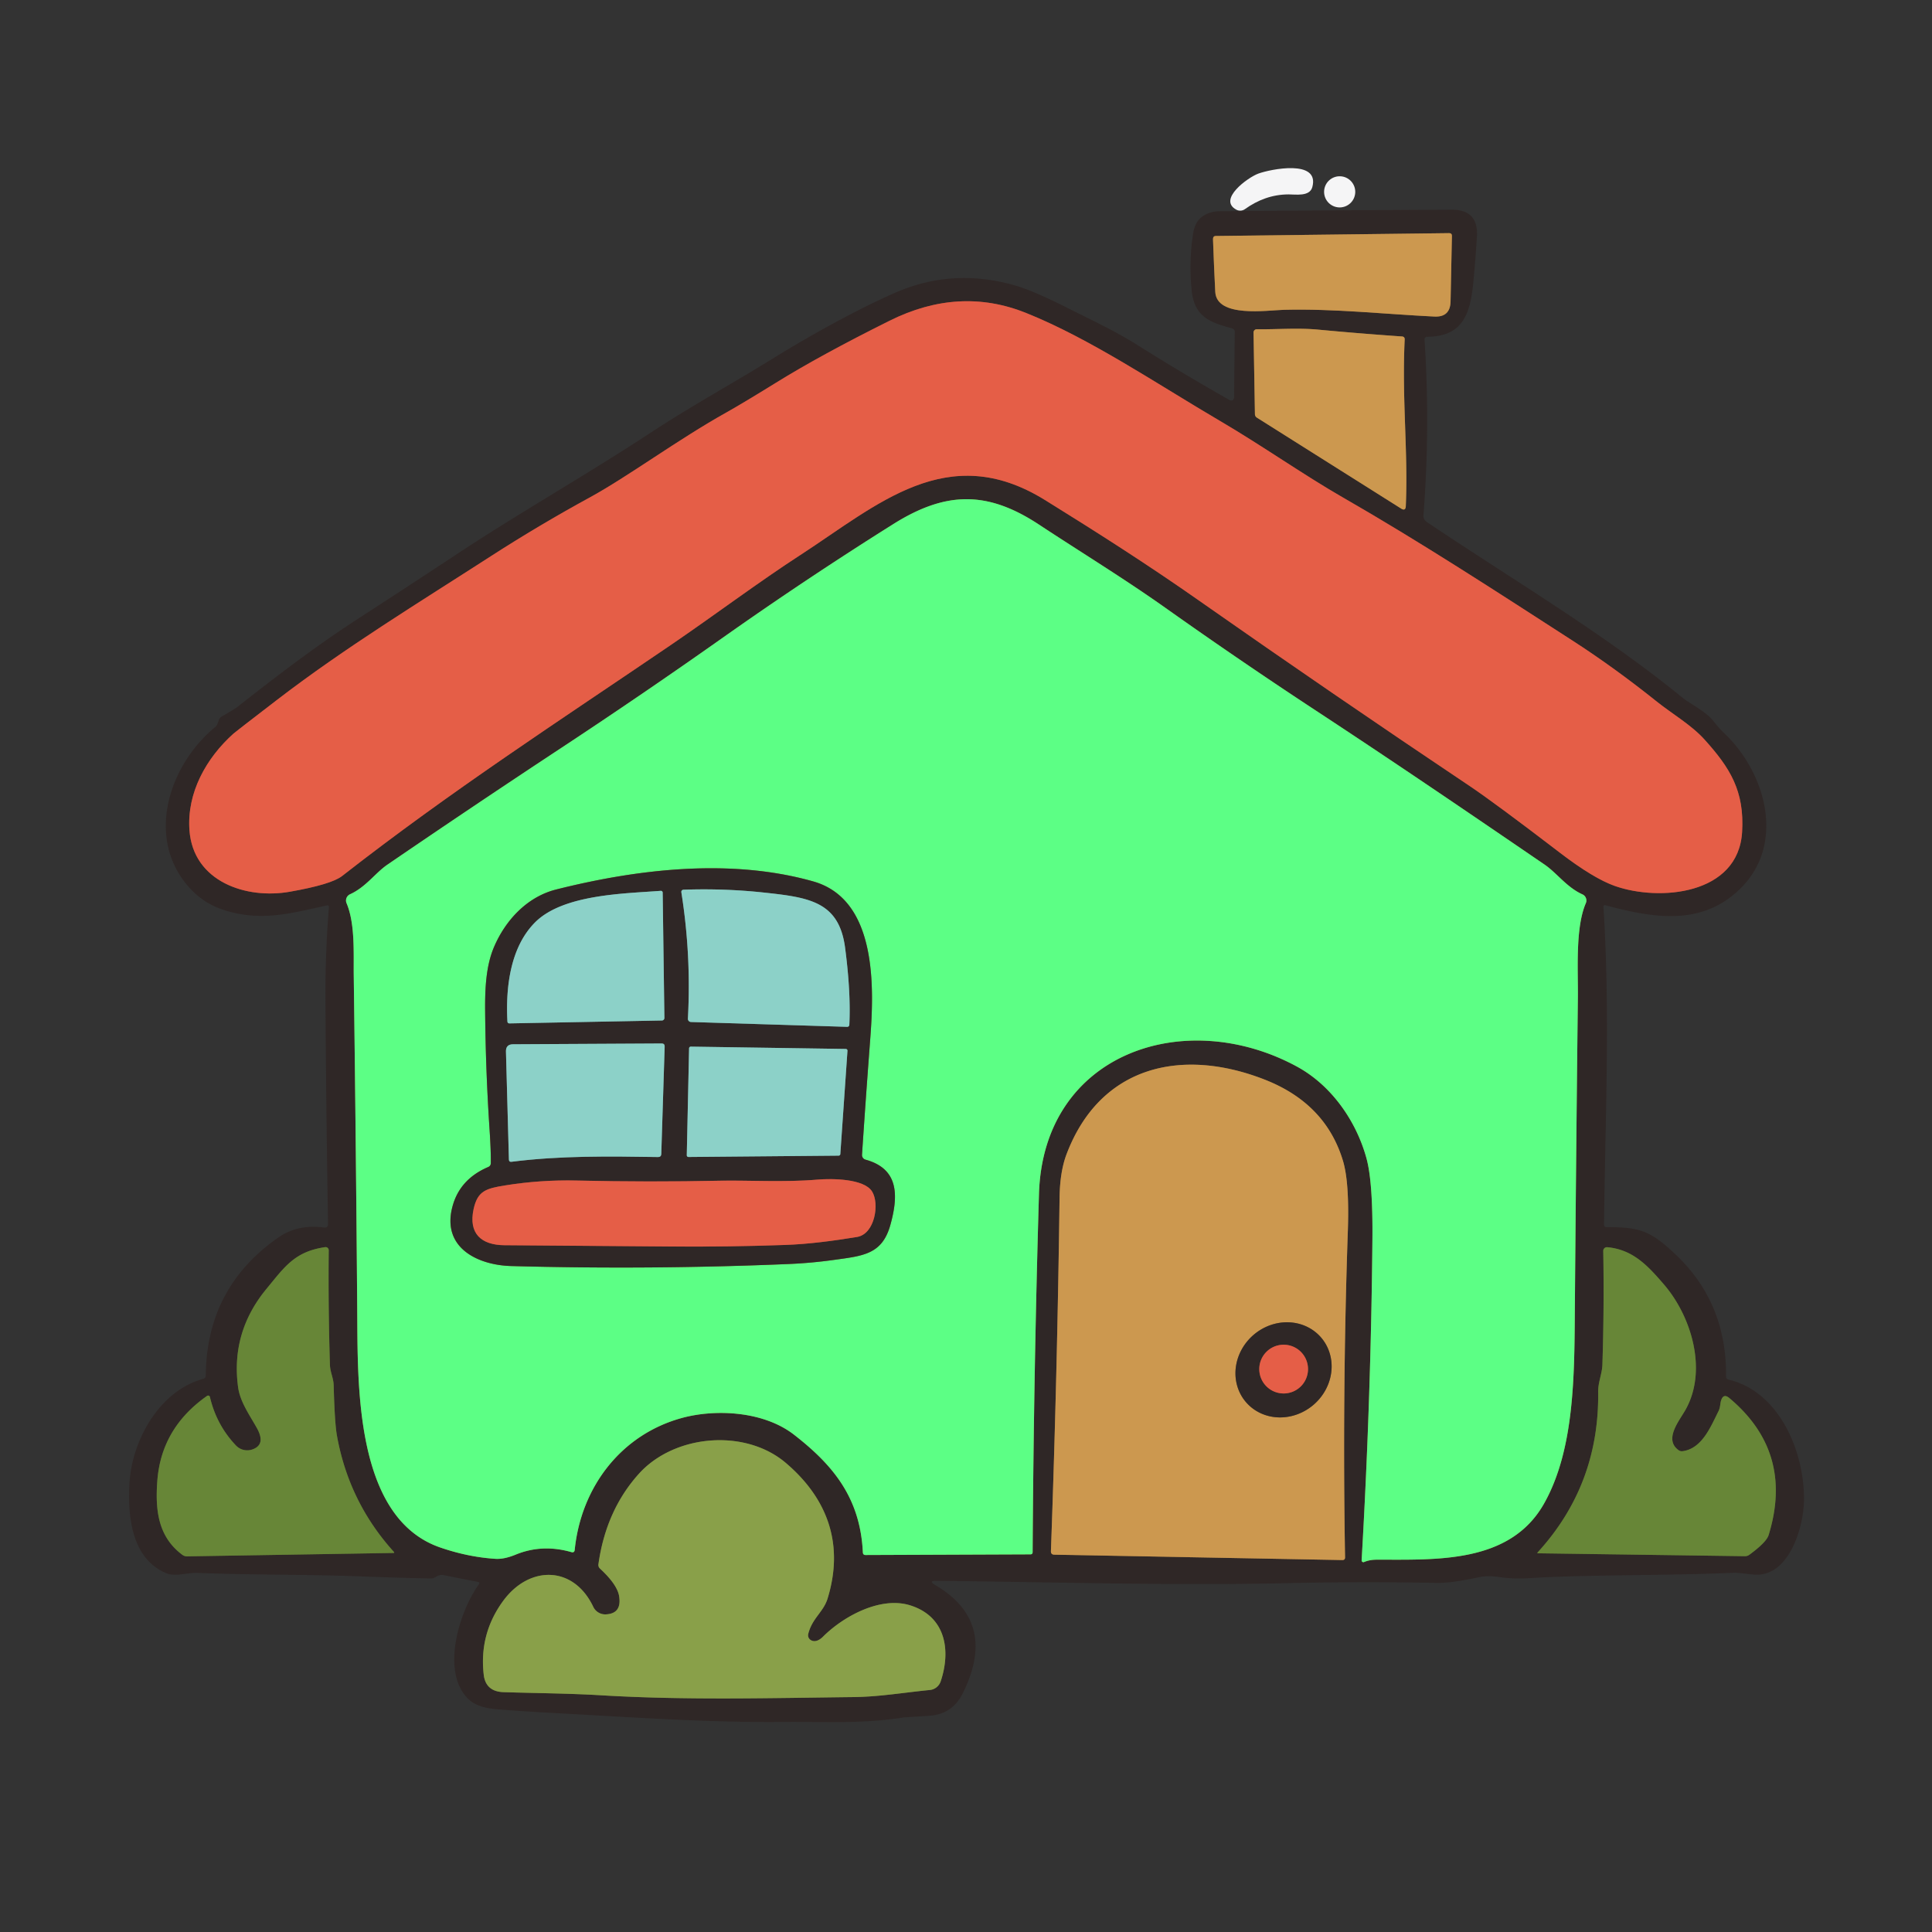 <?xml version="1.0" encoding="utf-8"?>
<svg id="master-artboard" xmlns="http://www.w3.org/2000/svg" viewBox="0 0 500 500" width="500px" height="500px"><rect x="0" y="0" width="500" height="500" fill="#333333" stroke="none"/><g transform="matrix(1, 0, 0, 1, 0, 0)"><path fill="#f5f5f6" d="M 325.647 44.93 C 328.757 43.79 341.607 41.14 339.627 48.42 C 338.947 50.94 335.327 50.3 333.467 50.31 C 329.237 50.33 325.557 51.72 322.187 54.12 C 321.532 54.591 320.666 54.645 319.957 54.26 C 315.077 51.63 322.937 45.92 325.647 44.93 Z" transform="matrix(1, 0, 0, 1, -7.105427357601002e-15, 1.4210854715202004e-14)"/><path d="M 350.737 49.65 A 4.03 4.03 0 0 1 346.707 53.68 A 4.03 4.03 0 0 1 342.677 49.65 A 4.03 4.03 0 0 1 346.707 45.62 A 4.03 4.03 0 0 1 350.737 49.65 Z" fill="#f5f5f6" transform="matrix(1, 0, 0, 1, -7.105427357601002e-15, 1.4210854715202004e-14)"/></g><g transform="matrix(1.389, 0, 0, 1.389, 0, -2.9439229365380015e-7)"><g stroke-width="2.00" fill="none" stroke-linecap="butt" transform="matrix(1, 0, 0, 1, 3.552713678800501e-15, 3.552713678800501e-15)">
    <path stroke="#7e603b" vector-effect="non-scaling-stroke" d=" M 226.01 44.62 Q 226.21 50.17 226.43 54.37 C 226.69 59.27 236.11 57.80 239.33 57.72 C 248.52 57.49 258.07 58.53 267.24 58.98 Q 270.21 59.13 270.27 56.16 L 270.52 43.98 Q 270.54 43.43 269.98 43.44 L 226.50 43.97 Q 225.99 43.98 226.01 44.62"/>
    <path stroke="#8a4337" vector-effect="non-scaling-stroke" d=" M 43.50 136.69 C 38.42 141.25 34.80 147.70 35.30 154.68 C 35.99 164.30 45.89 167.58 53.99 166.15 Q 61.72 164.79 63.74 163.22 C 84.16 147.27 104.36 134.21 124.98 120.18 C 133.08 114.66 141.30 108.48 149.09 103.43 C 163.45 94.11 176.51 81.92 194.66 93.14 C 204.43 99.19 214.08 105.35 223.49 111.96 Q 248.40 129.42 273.67 146.34 Q 278.49 149.57 290.71 158.93 Q 296.90 163.66 300.87 165.07 C 309.15 167.99 323.89 166.76 324.59 155.01 C 325.04 147.37 322.35 143.08 317.60 137.81 C 315.14 135.07 311.57 133.03 308.58 130.63 C 303.59 126.64 298.30 122.78 292.93 119.32 C 278.84 110.23 264.87 101.12 250.33 92.76 C 242.86 88.47 235.11 83.00 227.28 78.41 C 215.50 71.50 203.18 63.13 191.20 58.32 Q 178.73 53.30 165.75 59.76 Q 152.91 66.15 144.54 71.34 Q 138.41 75.13 135.33 76.86 C 126.36 81.87 116.92 88.85 109.92 92.67 Q 100.50 97.81 91.48 103.62 C 77.85 112.41 64.36 120.62 51.61 130.41 Q 43.90 136.33 43.50 136.69"/>
    <path stroke="#7e603b" vector-effect="non-scaling-stroke" d=" M 234.15 61.35 A 0.59 0.59 0.0 0 0 233.56 61.95 L 233.82 77.17 A 0.78 0.77 -74.9 0 0 234.18 77.81 L 261.05 94.75 Q 261.89 95.28 261.93 94.28 C 262.37 83.97 261.19 74.54 261.72 63.27 Q 261.75 62.73 261.21 62.69 Q 253.39 62.15 245.63 61.42 C 241.84 61.06 238.01 61.39 234.15 61.35"/>
    <path stroke="#967132" vector-effect="non-scaling-stroke" d=" M 64.57 168.28 C 66.19 172.11 65.86 177.62 65.91 181.75 Q 66.32 212.94 66.56 244.13 C 66.67 257.93 66.06 282.79 82.00 288.32 Q 87.19 290.11 92.30 290.44 Q 93.91 290.55 96.08 289.66 Q 101.02 287.63 106.46 289.19 Q 107.02 289.35 107.08 288.77 C 108.27 277.08 115.70 267.32 127.00 264.21 C 133.38 262.46 142.32 262.94 147.95 267.32 C 155.27 273.01 160.28 279.10 160.77 289.25 Q 160.79 289.73 161.27 289.73 L 191.98 289.61 Q 192.40 289.61 192.40 289.19 Q 192.60 255.80 193.58 222.50 C 194.36 196.07 220.88 187.41 241.69 198.75 C 248.12 202.26 252.71 208.91 254.60 215.81 Q 255.80 220.19 255.71 230.79 Q 255.44 260.70 253.70 290.72 A 0.33 0.32 80.0 0 0 254.15 291.04 Q 255.21 290.60 256.50 290.60 C 267.48 290.57 281.32 291.41 287.68 280.16 C 293.47 269.92 293.33 255.79 293.43 243.49 Q 293.66 214.62 293.99 185.75 C 294.04 180.73 293.50 172.84 295.47 168.29 A 1.26 1.25 -66.0 0 0 294.84 166.64 C 291.90 165.31 290.10 162.68 287.80 161.10 C 273.67 151.45 260.37 142.38 245.21 132.42 Q 230.98 123.07 217.09 113.22 C 209.42 107.79 201.41 102.90 193.55 97.72 C 183.95 91.40 176.21 91.51 166.42 97.66 Q 150.10 107.91 134.37 119.03 Q 119.69 129.39 104.69 139.28 Q 88.35 150.05 72.19 161.10 C 69.93 162.64 68.19 165.27 65.22 166.62 A 1.28 1.28 0.0 0 0 64.57 168.28"/>
    <path stroke="#7e603b" vector-effect="non-scaling-stroke" d=" M 235.58 201.13 C 220.22 195.14 204.98 198.51 198.71 215.08 Q 197.49 218.32 197.42 223.11 Q 196.99 256.26 195.81 288.99 Q 195.78 289.66 196.45 289.67 L 250.10 290.67 Q 250.62 290.68 250.61 290.16 Q 250.09 259.50 251.13 229.35 Q 251.44 220.37 250.23 216.31 Q 247.01 205.58 235.58 201.13"/>
    <path stroke="#4b572f" vector-effect="non-scaling-stroke" d=" M 47.02 270.06 A 2.89 2.89 0.0 0 1 43.97 269.33 Q 40.34 265.52 39.11 260.28 A 0.34 0.34 0.0 0 0 38.59 260.08 Q 30.04 266.06 29.31 275.94 C 28.90 281.47 29.50 286.36 33.97 289.69 Q 34.36 289.98 34.85 289.98 L 73.26 289.35 Q 73.57 289.35 73.36 289.12 Q 65.00 279.86 62.78 267.50 Q 62.35 265.11 62.17 258.07 C 62.13 256.76 61.51 255.65 61.47 254.25 Q 61.14 243.51 61.25 232.95 A 0.59 0.58 85.8 0 0 60.58 232.37 C 54.89 233.19 53.02 236.06 49.65 240.14 Q 42.98 248.23 44.36 258.44 C 44.72 261.17 46.50 263.64 47.86 266.07 Q 49.59 269.17 47.02 270.06"/>
    <path stroke="#4b572f" vector-effect="non-scaling-stroke" d=" M 320.19 262.93 C 318.76 265.77 317.15 269.88 313.54 270.38 Q 313.09 270.45 312.73 270.18 C 309.97 268.15 312.91 264.71 314.07 262.63 C 318.15 255.33 315.18 245.36 310.10 239.41 C 306.93 235.70 304.20 232.83 299.47 232.38 A 0.69 0.68 2.3 0 0 298.72 233.07 Q 298.90 243.76 298.56 254.26 C 298.50 256.00 297.75 257.51 297.77 259.35 Q 298.00 276.66 286.50 289.24 Q 286.35 289.40 286.57 289.41 L 325.09 289.95 Q 325.57 289.96 325.96 289.67 Q 329.11 287.36 329.53 286.02 Q 334.29 270.58 322.19 260.47 Q 321.13 259.59 320.69 260.89 C 320.48 261.50 320.56 262.20 320.19 262.93"/>
    <path stroke="#5c6438" vector-effect="non-scaling-stroke" d=" M 150.99 305.53 A 1.04 1.03 24.9 0 1 150.59 304.44 C 151.32 301.50 153.42 300.36 154.19 297.86 C 157.29 287.80 154.27 279.26 146.42 272.58 C 138.84 266.12 125.69 267.24 119.06 274.57 Q 112.91 281.38 111.50 291.45 Q 111.44 291.93 111.79 292.26 Q 115.03 295.26 115.36 297.43 Q 115.87 300.68 112.84 300.79 A 2.47 2.46 -13.6 0 1 110.54 299.39 C 106.87 291.65 98.61 291.64 93.75 298.28 Q 89.25 304.42 90.13 312.04 C 90.37 314.13 91.63 315.21 93.80 315.28 C 99.90 315.48 105.89 315.50 112.07 315.87 C 127.75 316.81 143.37 316.38 159.07 316.20 C 163.80 316.15 168.55 315.34 173.25 314.88 A 2.38 2.37 -83.5 0 0 175.27 313.27 C 177.21 307.46 176.20 301.18 169.59 299.11 C 164.02 297.37 157.11 301.18 153.34 304.95 C 152.69 305.60 151.78 306.09 150.99 305.53"/>
    <path stroke="#967132" vector-effect="non-scaling-stroke" d=" M 90.96 217.44 Q 85.60 219.73 84.27 224.93 C 82.32 232.52 89.04 235.72 95.25 235.89 Q 121.13 236.60 147.00 235.51 Q 151.19 235.33 155.35 234.75 C 160.86 233.99 164.37 233.72 165.90 228.21 C 167.53 222.35 167.23 217.71 161.27 216.07 A 0.89 0.89 0.0 0 1 160.61 215.15 Q 161.31 204.59 162.13 193.74 C 162.86 184.19 163.53 167.61 151.50 164.22 C 136.14 159.88 118.87 161.90 103.63 165.73 C 98.20 167.10 94.18 171.46 92.05 176.44 C 90.53 179.99 90.36 184.30 90.39 188.25 Q 90.48 199.39 91.22 210.50 Q 91.48 214.46 91.45 216.71 Q 91.44 217.23 90.96 217.44"/>
    <path stroke="#5e7c77" vector-effect="non-scaling-stroke" d=" M 157.45 176.53 C 156.30 167.92 150.67 167.20 142.22 166.29 Q 134.93 165.51 127.41 165.77 Q 126.88 165.79 126.96 166.31 Q 128.81 177.98 128.17 189.80 A 0.60 0.59 2.4 0 0 128.75 190.42 L 157.79 191.32 Q 158.23 191.34 158.25 190.89 Q 158.54 184.76 157.45 176.53"/>
    <path stroke="#5e7c77" vector-effect="non-scaling-stroke" d=" M 99.70 171.85 C 95.12 176.44 94.20 183.82 94.54 190.29 Q 94.56 190.69 94.95 190.68 L 123.33 190.14 A 0.47 0.47 0.0 0 0 123.79 189.67 L 123.47 166.30 A 0.33 0.33 0.0 0 0 123.11 165.98 C 116.38 166.50 104.93 166.61 99.70 171.85"/>
    <path stroke="#5e7c77" vector-effect="non-scaling-stroke" d=" M 95.33 216.46 C 104.42 215.31 113.48 215.44 122.61 215.58 Q 123.19 215.58 123.21 215.00 L 123.84 195.01 Q 123.86 194.41 123.26 194.42 L 95.58 194.57 Q 94.24 194.58 94.27 195.92 L 94.82 216.03 Q 94.83 216.53 95.33 216.46"/>
    <path stroke="#5e7c77" vector-effect="non-scaling-stroke" d=" M 156.25 215.32 A 0.32 0.32 0.0 0 0 156.57 215.02 L 157.90 195.79 A 0.32 0.32 0.0 0 0 157.58 195.44 L 128.72 195.01 A 0.32 0.32 0.0 0 0 128.39 195.33 L 127.96 215.24 A 0.32 0.32 0.0 0 0 128.28 215.57 L 156.25 215.32"/>
    <path stroke="#8a4337" vector-effect="non-scaling-stroke" d=" M 146.25 231.96 C 150.66 231.81 155.33 231.19 159.69 230.47 C 163.02 229.92 163.92 224.21 162.46 221.96 C 160.94 219.62 155.11 219.55 152.25 219.79 C 146.24 220.31 139.20 219.89 134.25 219.99 Q 120.88 220.27 107.50 219.96 Q 100.71 219.80 94.04 220.88 C 90.55 221.45 89.00 221.89 88.25 225.25 C 87.24 229.88 89.71 231.98 94.00 232.01 Q 101.72 232.06 124.75 232.25 Q 135.50 232.34 146.25 231.96"/>
    <path stroke="#7e603b" vector-effect="non-scaling-stroke" d=" M 246.148 249.211 A 9.23 8.58 -40.7 0 0 233.555 248.725 A 9.23 8.58 -40.7 0 0 232.152 261.249 A 9.23 8.58 -40.7 0 0 244.745 261.735 A 9.23 8.58 -40.7 0 0 246.148 249.211"/>
    <path stroke="#8a4337" vector-effect="non-scaling-stroke" d=" M 243.71 255.09 A 4.54 4.54 0.0 0 0 239.17 250.55 A 4.54 4.54 0.0 0 0 234.63 255.09 A 4.54 4.54 0.0 0 0 239.17 259.63 A 4.54 4.54 0.0 0 0 243.71 255.09"/>
  </g><path fill="#2f2726" d=" M 174.24 295.32 Q 186.01 302.21 179.37 315.52 Q 177.42 319.42 173.09 319.69 Q 168.51 319.98 168.47 319.98 C 160.54 321.25 153.47 320.75 145.92 320.83 C 131.88 320.97 117.77 319.96 103.75 319.20 Q 96.63 318.82 92.33 318.44 Q 88.87 318.14 87.25 316.55 C 82.07 311.49 85.60 300.23 89.18 295.26 Q 89.50 294.82 88.97 294.72 Q 85.85 294.13 82.82 293.51 C 82.07 293.35 81.72 293.50 81.12 293.86 Q 80.70 294.11 80.21 294.10 Q 73.81 293.97 67.41 293.72 C 57.28 293.32 46.92 293.48 36.67 293.06 C 35.03 292.99 32.67 293.82 30.99 293.12 C 24.51 290.42 23.76 282.54 24.13 276.27 C 24.60 268.40 29.66 259.16 37.85 256.91 Q 38.34 256.78 38.34 256.27 Q 38.50 239.79 51.96 230.51 Q 55.49 228.08 60.34 228.71 Q 61.14 228.82 61.12 228.01 Q 60.77 207.45 60.64 186.50 Q 60.58 177.74 61.29 169.00 A 0.30 0.29 85.7 0 0 60.93 168.69 C 54.07 170.20 48.51 171.80 41.50 169.48 Q 36.96 167.97 33.98 163.76 C 27.48 154.57 32.06 142.01 40.16 135.41 Q 40.47 135.16 40.76 134.20 Q 40.92 133.71 41.37 133.46 Q 43.61 132.20 44.25 131.70 C 51.50 126.02 58.55 120.58 66.51 115.42 Q 75.92 109.32 85.28 103.14 C 96.65 95.63 109.56 88.30 121.49 80.45 C 128.82 75.64 136.59 71.40 144.10 66.74 C 151.68 62.05 160.34 57.36 166.77 54.55 Q 177.51 49.85 189.14 53.19 Q 192.50 54.15 199.13 57.49 C 203.48 59.68 207.78 61.68 211.95 64.30 Q 220.32 69.57 229.12 74.55 A 0.54 0.54 0.0 0 0 229.93 74.09 L 230.06 61.86 Q 230.06 61.32 229.55 61.18 C 225.55 60.10 222.55 59.08 222.04 54.18 Q 221.48 48.84 222.29 43.57 Q 222.61 41.49 223.77 40.54 Q 225.21 39.37 227.25 39.36 Q 249.12 39.18 270.45 39.07 Q 275.48 39.04 275.18 44.06 Q 274.94 48.09 274.52 52.50 C 273.94 58.55 272.54 62.70 265.90 62.75 A 0.49 0.49 0.0 0 0 265.42 63.27 Q 266.49 79.63 265.22 95.97 Q 265.16 96.79 265.85 97.26 C 281.81 108.01 298.65 117.88 313.68 130.15 C 314.69 130.97 317.84 132.58 319.21 134.30 Q 320.40 135.81 321.04 136.40 C 328.99 143.77 332.87 157.32 324.09 165.73 C 316.97 172.56 308.07 171.08 299.08 168.65 A 0.26 0.26 0.0 0 0 298.75 168.92 C 300.02 188.54 299.09 208.50 298.86 228.14 Q 298.86 228.66 299.37 228.65 C 305.63 228.62 307.58 229.39 312.15 233.69 Q 321.73 242.71 321.60 256.43 Q 321.60 256.94 322.09 257.06 C 331.65 259.33 336.33 270.77 336.11 279.76 C 336.00 284.71 333.24 294.08 326.62 293.36 Q 323.47 293.02 323.33 293.03 C 310.10 293.62 296.30 293.34 285.00 294.04 Q 281.95 294.23 279.51 293.86 Q 277.21 293.51 275.49 293.88 Q 270.35 294.98 267.75 294.93 Q 253.87 294.66 239.99 294.97 C 218.18 295.46 196.37 294.77 174.46 294.54 Q 172.88 294.52 174.24 295.32 Z M 226.01 44.62 Q 226.21 50.17 226.43 54.37 C 226.69 59.27 236.11 57.80 239.33 57.72 C 248.52 57.49 258.07 58.53 267.24 58.98 Q 270.21 59.13 270.27 56.16 L 270.52 43.98 Q 270.54 43.43 269.98 43.44 L 226.50 43.97 Q 225.99 43.98 226.01 44.62 Z M 43.50 136.69 C 38.42 141.25 34.80 147.70 35.30 154.68 C 35.99 164.30 45.89 167.58 53.99 166.15 Q 61.72 164.79 63.74 163.22 C 84.16 147.27 104.36 134.21 124.98 120.18 C 133.08 114.66 141.30 108.48 149.09 103.43 C 163.45 94.11 176.51 81.92 194.66 93.14 C 204.43 99.19 214.08 105.35 223.49 111.96 Q 248.40 129.42 273.67 146.34 Q 278.49 149.57 290.71 158.93 Q 296.90 163.66 300.87 165.07 C 309.15 167.99 323.89 166.76 324.59 155.01 C 325.04 147.37 322.35 143.08 317.60 137.81 C 315.14 135.07 311.57 133.03 308.58 130.63 C 303.59 126.64 298.30 122.78 292.93 119.32 C 278.84 110.23 264.87 101.12 250.33 92.76 C 242.86 88.47 235.11 83.00 227.28 78.41 C 215.50 71.50 203.18 63.13 191.20 58.32 Q 178.73 53.30 165.75 59.76 Q 152.91 66.15 144.54 71.34 Q 138.41 75.13 135.33 76.86 C 126.36 81.87 116.92 88.85 109.92 92.67 Q 100.50 97.81 91.48 103.62 C 77.85 112.41 64.36 120.62 51.61 130.41 Q 43.90 136.33 43.50 136.69 Z M 234.15 61.35 A 0.59 0.59 0.0 0 0 233.56 61.95 L 233.82 77.17 A 0.78 0.77 -74.9 0 0 234.18 77.81 L 261.05 94.75 Q 261.89 95.28 261.93 94.28 C 262.37 83.97 261.19 74.54 261.72 63.27 Q 261.75 62.73 261.21 62.69 Q 253.39 62.15 245.63 61.42 C 241.84 61.06 238.01 61.39 234.15 61.35 Z M 64.57 168.28 C 66.19 172.11 65.86 177.62 65.91 181.75 Q 66.32 212.94 66.56 244.13 C 66.67 257.93 66.06 282.79 82.00 288.32 Q 87.19 290.11 92.30 290.44 Q 93.91 290.55 96.08 289.66 Q 101.02 287.63 106.46 289.19 Q 107.02 289.35 107.08 288.77 C 108.27 277.08 115.70 267.32 127.00 264.21 C 133.38 262.46 142.32 262.94 147.95 267.32 C 155.27 273.01 160.28 279.10 160.77 289.25 Q 160.79 289.73 161.27 289.73 L 191.98 289.61 Q 192.40 289.61 192.40 289.19 Q 192.60 255.80 193.58 222.50 C 194.36 196.07 220.88 187.41 241.69 198.75 C 248.12 202.26 252.71 208.91 254.60 215.81 Q 255.80 220.19 255.71 230.79 Q 255.44 260.70 253.70 290.72 A 0.33 0.32 80.0 0 0 254.15 291.04 Q 255.21 290.60 256.50 290.60 C 267.48 290.57 281.32 291.41 287.68 280.16 C 293.47 269.92 293.33 255.79 293.43 243.49 Q 293.66 214.62 293.99 185.75 C 294.04 180.73 293.50 172.84 295.47 168.29 A 1.26 1.25 -66.0 0 0 294.84 166.64 C 291.90 165.31 290.10 162.68 287.80 161.10 C 273.67 151.45 260.37 142.38 245.21 132.42 Q 230.98 123.07 217.09 113.22 C 209.42 107.79 201.41 102.90 193.55 97.72 C 183.95 91.40 176.21 91.51 166.42 97.66 Q 150.10 107.91 134.37 119.03 Q 119.69 129.39 104.69 139.28 Q 88.35 150.05 72.19 161.10 C 69.93 162.64 68.19 165.27 65.22 166.62 A 1.28 1.28 0.0 0 0 64.57 168.28 Z M 235.58 201.13 C 220.22 195.14 204.98 198.51 198.71 215.08 Q 197.49 218.32 197.42 223.11 Q 196.99 256.26 195.81 288.99 Q 195.78 289.66 196.45 289.67 L 250.10 290.67 Q 250.62 290.68 250.61 290.16 Q 250.09 259.50 251.13 229.35 Q 251.44 220.37 250.23 216.31 Q 247.01 205.58 235.58 201.13 Z M 47.02 270.06 A 2.89 2.89 0.0 0 1 43.97 269.33 Q 40.34 265.52 39.11 260.28 A 0.34 0.34 0.0 0 0 38.59 260.08 Q 30.04 266.06 29.31 275.94 C 28.90 281.47 29.50 286.36 33.97 289.69 Q 34.36 289.98 34.85 289.98 L 73.26 289.35 Q 73.57 289.35 73.36 289.12 Q 65.00 279.86 62.78 267.50 Q 62.35 265.11 62.17 258.07 C 62.13 256.76 61.51 255.65 61.47 254.25 Q 61.14 243.51 61.25 232.95 A 0.59 0.58 85.8 0 0 60.58 232.37 C 54.89 233.19 53.02 236.06 49.65 240.14 Q 42.98 248.23 44.36 258.44 C 44.72 261.17 46.50 263.64 47.86 266.07 Q 49.59 269.17 47.02 270.06 Z M 320.19 262.93 C 318.76 265.77 317.15 269.88 313.54 270.38 Q 313.09 270.45 312.73 270.18 C 309.97 268.15 312.91 264.71 314.07 262.63 C 318.15 255.33 315.18 245.36 310.10 239.41 C 306.93 235.70 304.20 232.83 299.47 232.38 A 0.69 0.68 2.3 0 0 298.72 233.07 Q 298.90 243.76 298.56 254.26 C 298.50 256.00 297.75 257.51 297.77 259.35 Q 298.00 276.66 286.50 289.24 Q 286.35 289.40 286.57 289.41 L 325.09 289.95 Q 325.57 289.96 325.96 289.67 Q 329.11 287.36 329.53 286.02 Q 334.29 270.58 322.19 260.47 Q 321.13 259.59 320.69 260.89 C 320.48 261.50 320.56 262.20 320.19 262.93 Z M 150.99 305.53 A 1.04 1.03 24.9 0 1 150.59 304.44 C 151.32 301.50 153.42 300.36 154.19 297.86 C 157.29 287.80 154.27 279.26 146.42 272.58 C 138.84 266.12 125.69 267.24 119.06 274.57 Q 112.91 281.38 111.50 291.45 Q 111.44 291.93 111.79 292.26 Q 115.03 295.26 115.36 297.43 Q 115.87 300.68 112.84 300.79 A 2.47 2.46 -13.6 0 1 110.54 299.39 C 106.87 291.65 98.61 291.64 93.75 298.28 Q 89.25 304.42 90.13 312.04 C 90.37 314.13 91.63 315.21 93.80 315.28 C 99.90 315.48 105.89 315.50 112.07 315.87 C 127.75 316.81 143.37 316.38 159.07 316.20 C 163.80 316.15 168.55 315.34 173.25 314.88 A 2.38 2.37 -83.5 0 0 175.27 313.27 C 177.21 307.46 176.20 301.18 169.59 299.11 C 164.02 297.37 157.11 301.18 153.34 304.95 C 152.69 305.60 151.78 306.09 150.99 305.53 Z" transform="matrix(1, 0, 0, 1, 3.552713678800501e-15, 3.552713678800501e-15)"/><path fill="#cc984f" d=" M 226.01 44.62 Q 225.99 43.98 226.50 43.97 L 269.98 43.44 Q 270.54 43.43 270.52 43.98 L 270.27 56.16 Q 270.21 59.13 267.24 58.98 C 258.07 58.53 248.52 57.49 239.33 57.72 C 236.11 57.80 226.69 59.27 226.43 54.37 Q 226.21 50.17 226.01 44.62 Z" transform="matrix(1, 0, 0, 1, 3.552713678800501e-15, 3.552713678800501e-15)"/><path fill="#e55e47" d=" M 35.30 154.68 C 34.80 147.70 38.42 141.25 43.50 136.69 Q 43.90 136.33 51.61 130.41 C 64.36 120.62 77.85 112.41 91.48 103.62 Q 100.50 97.81 109.92 92.67 C 116.92 88.85 126.36 81.87 135.33 76.86 Q 138.41 75.13 144.54 71.34 Q 152.91 66.15 165.75 59.76 Q 178.73 53.30 191.20 58.32 C 203.18 63.13 215.50 71.50 227.28 78.41 C 235.11 83.00 242.86 88.47 250.33 92.76 C 264.87 101.12 278.84 110.23 292.93 119.32 C 298.30 122.78 303.59 126.64 308.58 130.63 C 311.57 133.03 315.14 135.07 317.60 137.81 C 322.35 143.08 325.04 147.37 324.59 155.01 C 323.89 166.76 309.15 167.99 300.87 165.07 Q 296.90 163.66 290.71 158.93 Q 278.49 149.57 273.67 146.34 Q 248.40 129.42 223.49 111.96 C 214.08 105.35 204.43 99.19 194.66 93.14 C 176.51 81.92 163.45 94.11 149.09 103.43 C 141.30 108.48 133.08 114.66 124.98 120.18 C 104.36 134.21 84.16 147.27 63.74 163.22 Q 61.72 164.79 53.99 166.15 C 45.89 167.58 35.99 164.30 35.30 154.68 Z" transform="matrix(1, 0, 0, 1, 3.552713678800501e-15, 3.552713678800501e-15)"/><path fill="#cc984f" d=" M 234.15 61.35 C 238.01 61.39 241.84 61.06 245.63 61.42 Q 253.39 62.15 261.21 62.69 Q 261.75 62.73 261.72 63.27 C 261.19 74.54 262.37 83.97 261.93 94.28 Q 261.89 95.28 261.05 94.75 L 234.18 77.81 A 0.78 0.77 -74.9 0 1 233.82 77.17 L 233.56 61.95 A 0.59 0.59 0.0 0 1 234.15 61.35 Z" transform="matrix(1, 0, 0, 1, 3.552713678800501e-15, 3.552713678800501e-15)"/><path d=" M 65.91 181.75 C 65.86 177.62 66.19 172.11 64.57 168.28 A 1.28 1.28 0.0 0 1 65.22 166.62 C 68.19 165.27 69.93 162.64 72.19 161.10 Q 88.35 150.05 104.69 139.28 Q 119.69 129.39 134.37 119.03 Q 150.10 107.91 166.42 97.66 C 176.21 91.51 183.95 91.40 193.55 97.72 C 201.41 102.90 209.42 107.79 217.09 113.22 Q 230.98 123.07 245.21 132.42 C 260.37 142.38 273.67 151.45 287.80 161.10 C 290.10 162.68 291.90 165.31 294.84 166.64 A 1.26 1.25 -66.0 0 1 295.47 168.29 C 293.50 172.84 294.04 180.73 293.99 185.75 Q 293.66 214.62 293.43 243.49 C 293.33 255.79 293.47 269.92 287.68 280.16 C 281.32 291.41 267.48 290.57 256.50 290.60 Q 255.21 290.60 254.15 291.04 A 0.33 0.32 80.0 0 1 253.70 290.72 Q 255.44 260.70 255.71 230.79 Q 255.80 220.19 254.60 215.81 C 252.71 208.91 248.12 202.26 241.69 198.75 C 220.88 187.41 194.36 196.07 193.58 222.50 Q 192.60 255.80 192.40 289.19 Q 192.40 289.61 191.98 289.61 L 161.27 289.73 Q 160.79 289.73 160.77 289.25 C 160.28 279.10 155.27 273.01 147.95 267.32 C 142.32 262.94 133.38 262.46 127.00 264.21 C 115.70 267.32 108.27 277.08 107.08 288.77 Q 107.02 289.35 106.46 289.19 Q 101.02 287.63 96.08 289.66 Q 93.91 290.55 92.30 290.44 Q 87.19 290.11 82.00 288.32 C 66.06 282.79 66.67 257.93 66.56 244.13 Q 66.32 212.94 65.91 181.75 Z M 90.96 217.44 Q 85.60 219.73 84.27 224.93 C 82.32 232.52 89.04 235.72 95.25 235.89 Q 121.13 236.60 147.00 235.51 Q 151.19 235.33 155.35 234.75 C 160.86 233.99 164.37 233.72 165.90 228.21 C 167.53 222.35 167.23 217.71 161.27 216.07 A 0.89 0.89 0.0 0 1 160.61 215.15 Q 161.31 204.59 162.13 193.74 C 162.86 184.19 163.53 167.61 151.50 164.22 C 136.14 159.88 118.87 161.90 103.63 165.73 C 98.20 167.10 94.18 171.46 92.05 176.44 C 90.53 179.99 90.36 184.30 90.39 188.25 Q 90.48 199.39 91.22 210.50 Q 91.48 214.46 91.45 216.71 Q 91.44 217.23 90.96 217.44 Z" style="fill: rgb(92, 255, 133);" transform="matrix(1, 0, 0, 1, 3.552713678800501e-15, 3.552713678800501e-15)"/><path fill="#2f2726" d=" M 91.45 216.71 Q 91.48 214.46 91.22 210.50 Q 90.48 199.39 90.39 188.25 C 90.36 184.30 90.53 179.99 92.05 176.44 C 94.18 171.46 98.20 167.10 103.63 165.73 C 118.87 161.90 136.14 159.88 151.50 164.22 C 163.53 167.61 162.86 184.19 162.13 193.74 Q 161.31 204.59 160.61 215.15 A 0.89 0.89 0.0 0 0 161.27 216.07 C 167.23 217.71 167.53 222.35 165.90 228.21 C 164.37 233.72 160.86 233.99 155.35 234.75 Q 151.19 235.33 147.00 235.51 Q 121.13 236.60 95.25 235.89 C 89.04 235.72 82.32 232.52 84.27 224.93 Q 85.60 219.73 90.96 217.44 Q 91.44 217.23 91.45 216.71 Z M 157.45 176.53 C 156.30 167.92 150.67 167.20 142.22 166.29 Q 134.93 165.51 127.41 165.77 Q 126.88 165.79 126.96 166.31 Q 128.81 177.98 128.17 189.80 A 0.60 0.59 2.4 0 0 128.75 190.42 L 157.79 191.32 Q 158.23 191.34 158.25 190.89 Q 158.54 184.76 157.45 176.53 Z M 99.70 171.85 C 95.12 176.44 94.20 183.82 94.54 190.29 Q 94.56 190.69 94.95 190.68 L 123.33 190.14 A 0.47 0.47 0.0 0 0 123.79 189.67 L 123.47 166.30 A 0.33 0.33 0.0 0 0 123.11 165.98 C 116.38 166.50 104.93 166.61 99.70 171.85 Z M 95.33 216.46 C 104.42 215.31 113.48 215.44 122.61 215.58 Q 123.19 215.58 123.21 215.00 L 123.84 195.01 Q 123.86 194.41 123.26 194.42 L 95.58 194.57 Q 94.24 194.58 94.27 195.92 L 94.82 216.03 Q 94.83 216.53 95.33 216.46 Z M 156.25 215.32 A 0.32 0.32 0.0 0 0 156.57 215.02 L 157.90 195.79 A 0.32 0.32 0.0 0 0 157.58 195.44 L 128.72 195.01 A 0.32 0.32 0.0 0 0 128.39 195.33 L 127.96 215.24 A 0.32 0.32 0.0 0 0 128.28 215.57 L 156.25 215.32 Z M 146.25 231.96 C 150.66 231.81 155.33 231.19 159.69 230.47 C 163.02 229.92 163.92 224.21 162.46 221.96 C 160.94 219.62 155.11 219.55 152.25 219.79 C 146.24 220.31 139.20 219.89 134.25 219.99 Q 120.88 220.27 107.50 219.96 Q 100.71 219.80 94.04 220.88 C 90.55 221.45 89.00 221.89 88.25 225.25 C 87.24 229.88 89.71 231.98 94.00 232.01 Q 101.72 232.06 124.75 232.25 Q 135.50 232.34 146.25 231.96 Z" transform="matrix(1, 0, 0, 1, 3.552713678800501e-15, 3.552713678800501e-15)"/><path fill="#8cd1c8" d=" M 142.22 166.29 C 150.67 167.20 156.30 167.92 157.45 176.53 Q 158.54 184.76 158.25 190.89 Q 158.23 191.34 157.79 191.32 L 128.75 190.42 A 0.60 0.59 2.4 0 1 128.17 189.80 Q 128.81 177.98 126.96 166.31 Q 126.88 165.79 127.41 165.77 Q 134.93 165.51 142.22 166.29 Z" transform="matrix(1, 0, 0, 1, 3.552713678800501e-15, 3.552713678800501e-15)"/><path fill="#8cd1c8" d=" M 94.54 190.29 C 94.20 183.82 95.12 176.44 99.70 171.85 C 104.93 166.61 116.38 166.50 123.11 165.98 A 0.33 0.33 0.0 0 1 123.47 166.30 L 123.79 189.67 A 0.47 0.47 0.0 0 1 123.33 190.14 L 94.95 190.68 Q 94.56 190.69 94.54 190.29 Z" transform="matrix(1, 0, 0, 1, 3.552713678800501e-15, 3.552713678800501e-15)"/><path fill="#8cd1c8" d=" M 122.61 215.58 C 113.48 215.44 104.42 215.31 95.33 216.46 Q 94.83 216.53 94.82 216.03 L 94.27 195.92 Q 94.24 194.58 95.58 194.57 L 123.26 194.42 Q 123.86 194.41 123.84 195.01 L 123.21 215.00 Q 123.19 215.58 122.61 215.58 Z" transform="matrix(1, 0, 0, 1, 3.552713678800501e-15, 3.552713678800501e-15)"/><path fill="#8cd1c8" d=" M 156.25 215.32 L 128.28 215.57 A 0.32 0.32 0.0 0 1 127.96 215.24 L 128.39 195.33 A 0.32 0.32 0.0 0 1 128.72 195.01 L 157.58 195.44 A 0.32 0.32 0.0 0 1 157.90 195.79 L 156.57 215.02 A 0.32 0.32 0.0 0 1 156.25 215.32 Z" transform="matrix(1, 0, 0, 1, 3.552713678800501e-15, 3.552713678800501e-15)"/><path fill="#cc984f" d=" M 235.58 201.13 Q 247.01 205.58 250.23 216.31 Q 251.44 220.37 251.13 229.35 Q 250.09 259.50 250.61 290.16 Q 250.62 290.68 250.10 290.67 L 196.45 289.67 Q 195.78 289.66 195.81 288.99 Q 196.99 256.26 197.42 223.11 Q 197.49 218.32 198.71 215.08 C 204.98 198.51 220.22 195.14 235.58 201.13 Z M 246.148 249.211 A 9.23 8.58 -40.7 0 0 233.555 248.725 A 9.23 8.58 -40.7 0 0 232.152 261.249 A 9.23 8.58 -40.7 0 0 244.745 261.735 A 9.23 8.58 -40.7 0 0 246.148 249.211 Z" transform="matrix(1, 0, 0, 1, 3.552713678800501e-15, 3.552713678800501e-15)"/><path fill="#e55e47" d=" M 159.69 230.47 C 155.33 231.19 150.66 231.81 146.25 231.96 Q 135.50 232.34 124.75 232.25 Q 101.72 232.06 94.00 232.01 C 89.71 231.98 87.24 229.88 88.25 225.25 C 89.00 221.89 90.55 221.45 94.04 220.88 Q 100.71 219.80 107.50 219.96 Q 120.88 220.27 134.25 219.99 C 139.20 219.89 146.24 220.31 152.25 219.79 C 155.11 219.55 160.94 219.62 162.46 221.96 C 163.92 224.21 163.02 229.92 159.69 230.47 Z" transform="matrix(1, 0, 0, 1, 3.552713678800501e-15, 3.552713678800501e-15)"/><path fill="#678637" d=" M 47.02 270.06 Q 49.59 269.17 47.86 266.07 C 46.50 263.64 44.72 261.17 44.36 258.44 Q 42.98 248.23 49.65 240.14 C 53.02 236.06 54.89 233.19 60.58 232.37 A 0.59 0.58 85.8 0 1 61.25 232.95 Q 61.14 243.51 61.47 254.25 C 61.51 255.65 62.13 256.76 62.17 258.07 Q 62.35 265.11 62.78 267.50 Q 65.00 279.86 73.36 289.12 Q 73.57 289.35 73.26 289.35 L 34.85 289.98 Q 34.36 289.98 33.97 289.69 C 29.50 286.36 28.90 281.47 29.31 275.94 Q 30.04 266.06 38.59 260.08 A 0.34 0.34 0.0 0 1 39.11 260.28 Q 40.34 265.52 43.97 269.33 A 2.89 2.89 0.0 0 0 47.02 270.06 Z" transform="matrix(1, 0, 0, 1, 3.552713678800501e-15, 3.552713678800501e-15)"/><path fill="#678637" d=" M 320.19 262.93 C 320.56 262.20 320.48 261.50 320.69 260.89 Q 321.13 259.59 322.19 260.47 Q 334.29 270.58 329.53 286.02 Q 329.11 287.36 325.96 289.67 Q 325.57 289.96 325.09 289.95 L 286.57 289.41 Q 286.35 289.40 286.50 289.24 Q 298.00 276.66 297.77 259.35 C 297.75 257.51 298.50 256.00 298.56 254.26 Q 298.90 243.76 298.72 233.07 A 0.69 0.68 2.3 0 1 299.47 232.38 C 304.20 232.83 306.93 235.70 310.10 239.41 C 315.18 245.36 318.15 255.33 314.07 262.63 C 312.91 264.71 309.97 268.15 312.73 270.18 Q 313.09 270.45 313.54 270.38 C 317.15 269.88 318.76 265.77 320.19 262.93 Z" transform="matrix(1, 0, 0, 1, 3.552713678800501e-15, 3.552713678800501e-15)"/><path fill="#2f2726" d=" M 246.148 249.211 A 9.23 8.58 -40.7 0 1 244.745 261.735 A 9.23 8.58 -40.7 0 1 232.152 261.249 A 9.23 8.58 -40.7 0 1 233.555 248.725 A 9.23 8.58 -40.7 0 1 246.148 249.211 Z M 243.71 255.09 A 4.54 4.54 0.0 0 0 239.17 250.55 A 4.54 4.54 0.0 0 0 234.63 255.09 A 4.54 4.54 0.0 0 0 239.17 259.63 A 4.54 4.54 0.0 0 0 243.71 255.09 Z" transform="matrix(1, 0, 0, 1, 3.552713678800501e-15, 3.552713678800501e-15)"/><path d="M 243.71 255.09 A 4.54 4.54 0 0 1 239.17 259.63 A 4.54 4.54 0 0 1 234.63 255.09 A 4.54 4.54 0 0 1 239.17 250.55 A 4.54 4.54 0 0 1 243.71 255.09 Z" fill="#e55e47" transform="matrix(1, 0, 0, 1, 3.552713678800501e-15, 3.552713678800501e-15)"/><path fill="#89a049" d=" M 150.99 305.53 C 151.78 306.09 152.69 305.60 153.34 304.95 C 157.11 301.18 164.02 297.37 169.59 299.11 C 176.20 301.18 177.21 307.46 175.27 313.27 A 2.38 2.37 -83.5 0 1 173.25 314.88 C 168.55 315.34 163.80 316.15 159.07 316.20 C 143.37 316.38 127.75 316.81 112.07 315.87 C 105.89 315.50 99.90 315.48 93.80 315.28 C 91.63 315.21 90.37 314.13 90.13 312.04 Q 89.25 304.42 93.75 298.28 C 98.61 291.64 106.87 291.65 110.54 299.39 A 2.47 2.46 -13.6 0 0 112.84 300.79 Q 115.87 300.68 115.36 297.43 Q 115.03 295.26 111.79 292.26 Q 111.44 291.93 111.50 291.45 Q 112.91 281.38 119.06 274.57 C 125.69 267.24 138.84 266.12 146.42 272.58 C 154.27 279.26 157.29 287.80 154.19 297.86 C 153.42 300.36 151.32 301.50 150.59 304.44 A 1.04 1.03 24.9 0 0 150.99 305.53 Z" transform="matrix(1, 0, 0, 1, 3.552713678800501e-15, 3.552713678800501e-15)"/></g></svg>